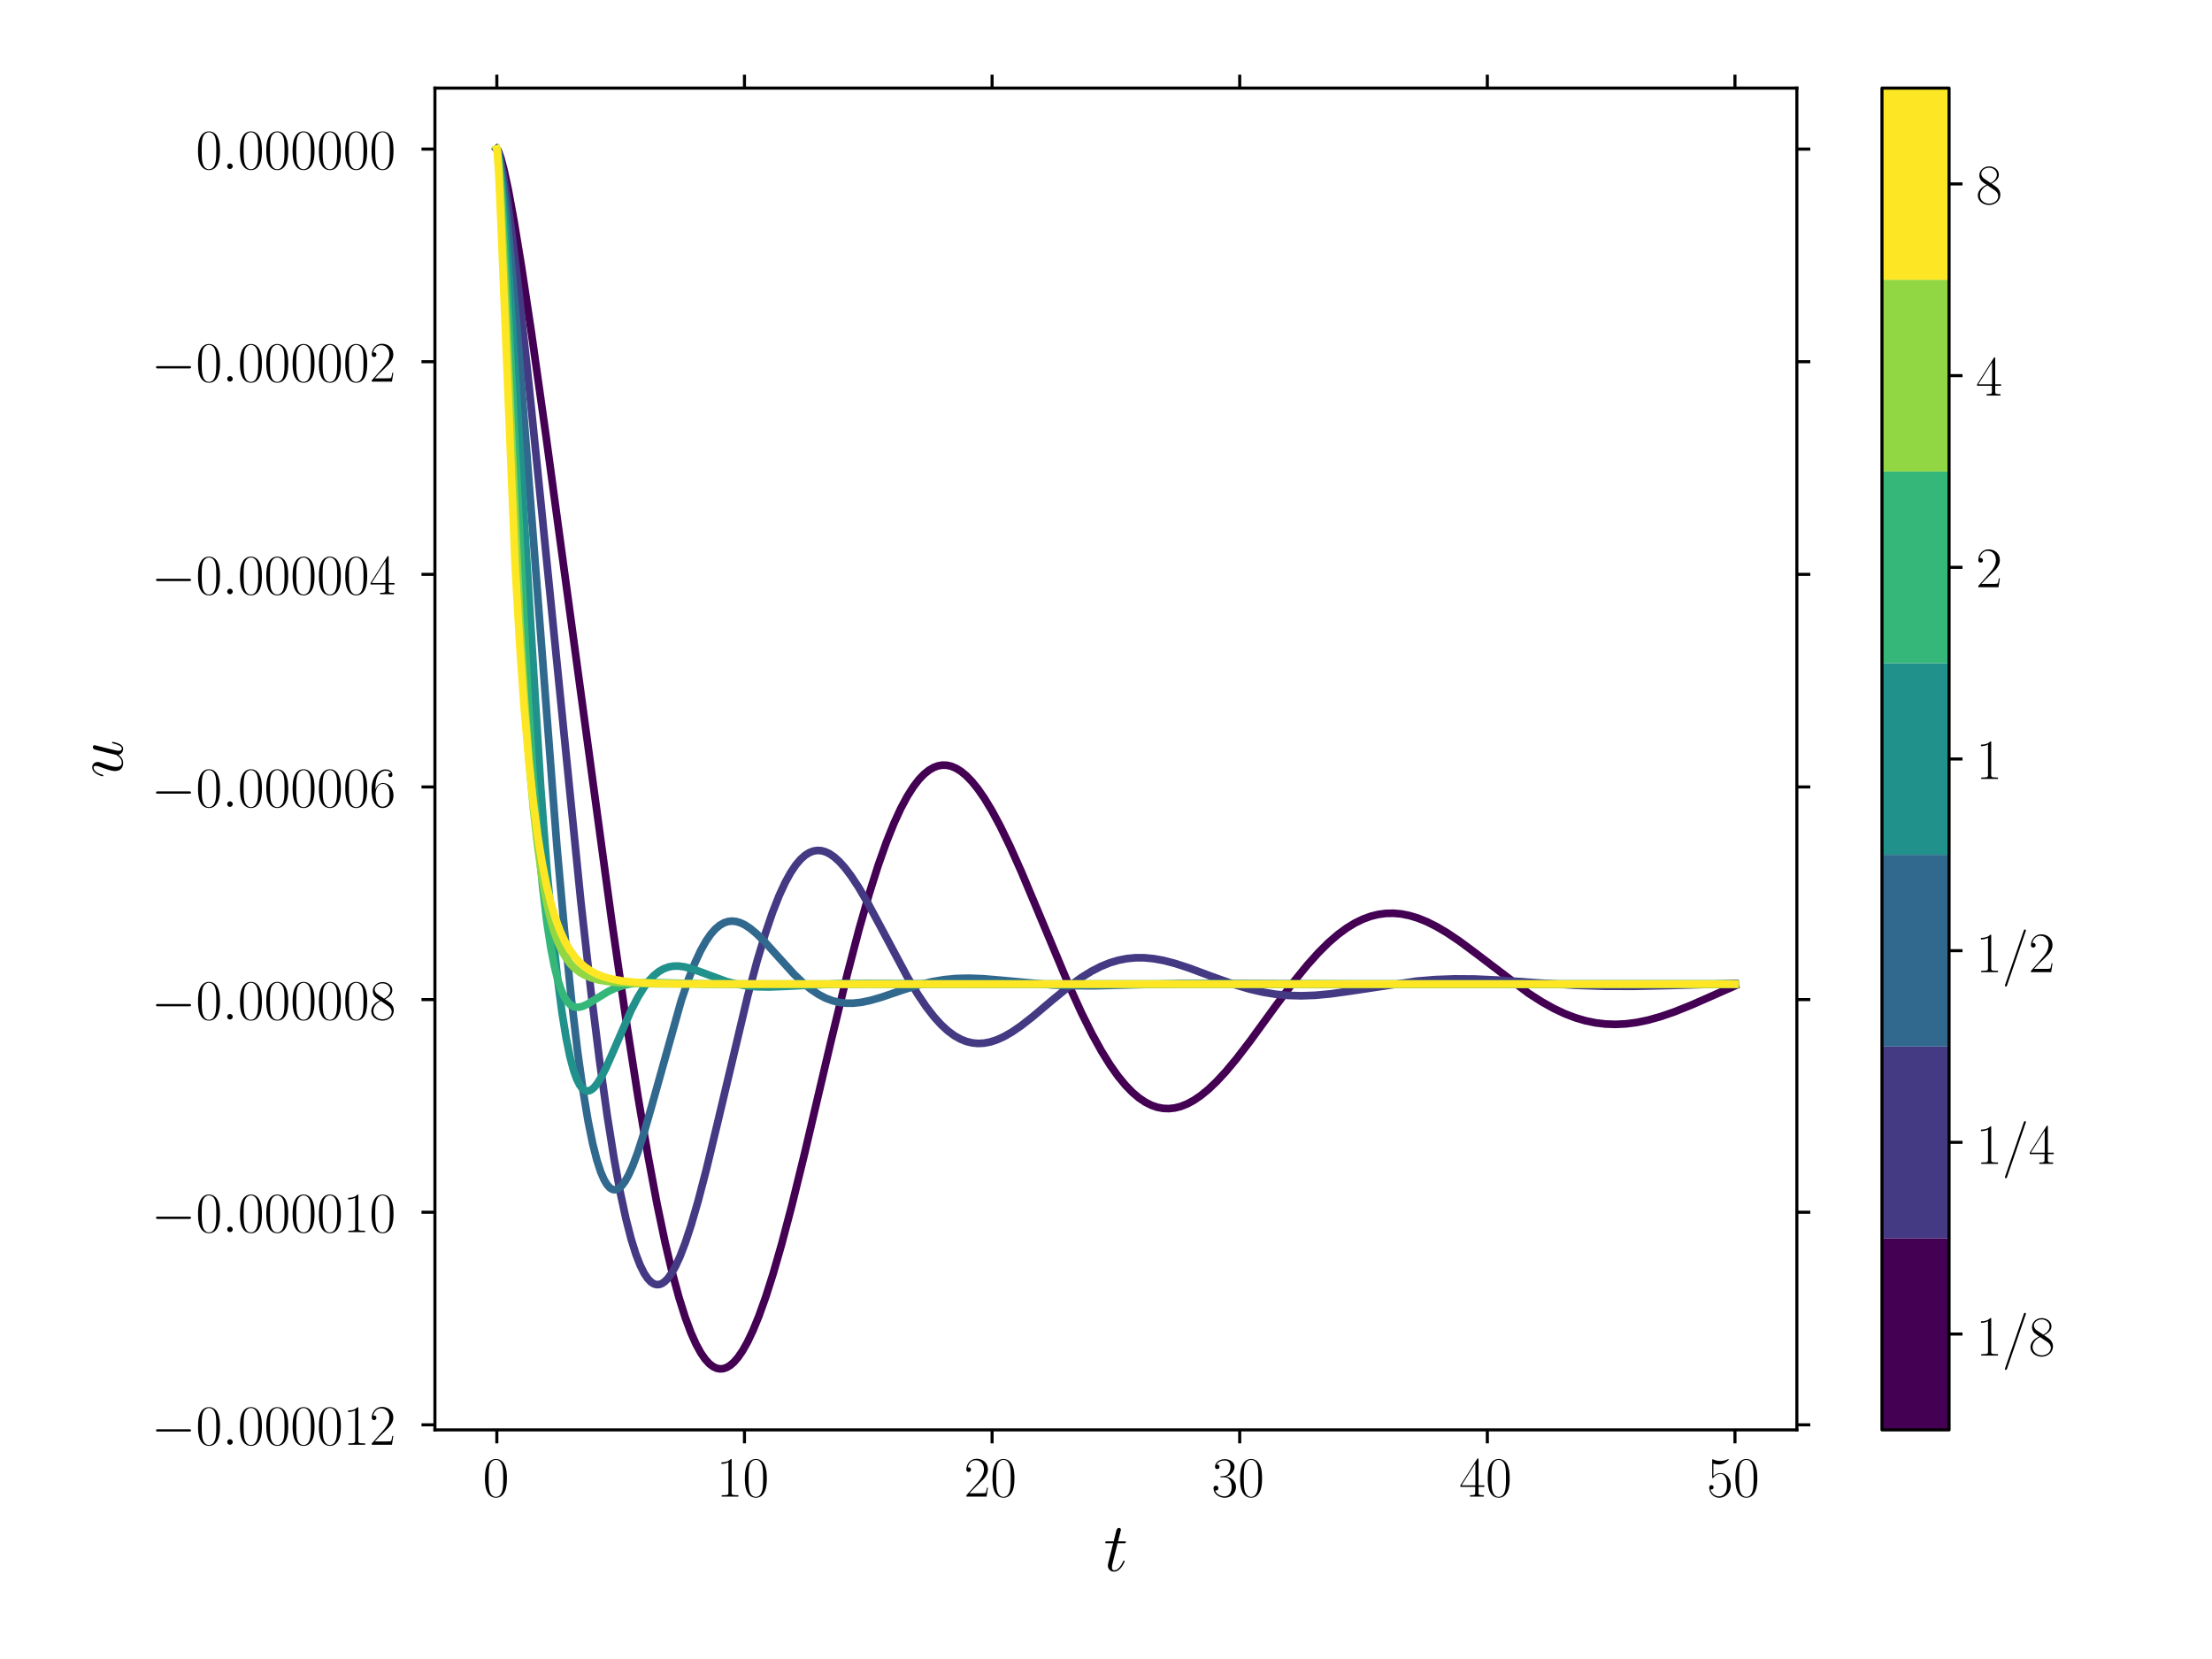 <?xml version="1.0" encoding="utf-8" standalone="no"?>
<!DOCTYPE svg PUBLIC "-//W3C//DTD SVG 1.1//EN"
  "http://www.w3.org/Graphics/SVG/1.1/DTD/svg11.dtd">
<!-- Created with matplotlib (http://matplotlib.org/) -->
<svg height="432pt" version="1.1" viewBox="0 0 576 432" width="576pt" xmlns="http://www.w3.org/2000/svg" xmlns:xlink="http://www.w3.org/1999/xlink">
 <defs>
  <style type="text/css">
*{stroke-linecap:butt;stroke-linejoin:round;}
  </style>
 </defs>
 <g id="figure_1">
  <g id="patch_1">
   <path d="M 0 432 
L 576 432 
L 576 0 
L 0 0 
z
" style="fill:none;"/>
  </g>
  <g id="axes_1">
   <g id="patch_2">
    <path d="M 113.256 372.34 
L 467.899 372.34 
L 467.899 22.94 
L 113.256 22.94 
z
" style="fill:none;"/>
   </g>
   <g id="matplotlib.axis_1">
    <g id="xtick_1">
     <g id="line2d_1">
      <defs>
       <path d="M 0 0 
L 0 3.5 
" id="m85b22d8b4e" style="stroke:#000000;stroke-width:0.8;"/>
      </defs>
      <g>
       <use style="stroke:#000000;stroke-width:0.8;" x="129.376" xlink:href="#m85b22d8b4e" y="372.34"/>
      </g>
     </g>
     <g id="line2d_2">
      <defs>
       <path d="M 0 0 
L 0 -3.5 
" id="mcd2bae98c7" style="stroke:#000000;stroke-width:0.8;"/>
      </defs>
      <g>
       <use style="stroke:#000000;stroke-width:0.8;" x="129.376" xlink:href="#mcd2bae98c7" y="22.94"/>
      </g>
     </g>
     <g id="text_1">
      <!-- $0$ -->
      <defs>
       <path d="M 42 31.641 
C 42 37.75 41.906 48.125 37.703 56.109 
C 34 63.109 28.094 65.594 22.906 65.594 
C 18.094 65.594 12 63.406 8.203 56.203 
C 4.203 48.719 3.797 39.438 3.797 31.641 
C 3.797 25.953 3.906 17.281 7 9.672 
C 11.297 -0.609 19 -2 22.906 -2 
C 27.5 -2 34.5 -0.109 38.594 9.375 
C 41.594 16.281 42 24.359 42 31.641 
z
M 22.906 -0.406 
C 16.5 -0.406 12.703 5.078 11.297 12.688 
C 10.203 18.562 10.203 27.156 10.203 32.75 
C 10.203 40.438 10.203 46.828 11.5 52.922 
C 13.406 61.391 19 64 22.906 64 
C 27 64 32.297 61.297 34.203 53.125 
C 35.5 47.438 35.594 40.734 35.594 32.75 
C 35.594 26.25 35.594 18.266 34.406 12.375 
C 32.297 1.484 26.406 -0.406 22.906 -0.406 
z
" id="CMR17-48"/>
      </defs>
      <g transform="translate(125.719 389.714)scale(0.15 -0.15)">
       <use transform="scale(0.996)" xlink:href="#CMR17-48"/>
      </g>
     </g>
    </g>
    <g id="xtick_2">
     <g id="line2d_3">
      <g>
       <use style="stroke:#000000;stroke-width:0.8;" x="193.857" xlink:href="#m85b22d8b4e" y="372.34"/>
      </g>
     </g>
     <g id="line2d_4">
      <g>
       <use style="stroke:#000000;stroke-width:0.8;" x="193.857" xlink:href="#mcd2bae98c7" y="22.94"/>
      </g>
     </g>
     <g id="text_2">
      <!-- $10$ -->
      <defs>
       <path d="M 26.594 63.406 
C 26.594 65.5 26.5 65.5 25.094 65.5 
C 21.203 61.188 15.297 59.797 9.703 59.797 
C 9.406 59.797 8.906 59.797 8.797 59.5 
C 8.703 59.297 8.703 59.094 8.703 57 
C 11.797 57 17 57.594 21 59.984 
L 21 7.203 
C 21 3.688 20.797 2.5 12.203 2.5 
L 9.203 2.5 
L 9.203 0 
C 14 0 19 0 23.797 0 
C 28.594 0 33.594 0 38.406 0 
L 38.406 2.5 
L 35.406 2.5 
C 26.797 2.5 26.594 3.594 26.594 7.156 
z
" id="CMR17-49"/>
      </defs>
      <g transform="translate(186.543 389.714)scale(0.15 -0.15)">
       <use transform="scale(0.996)" xlink:href="#CMR17-49"/>
       <use transform="translate(45.69 0)scale(0.996)" xlink:href="#CMR17-48"/>
      </g>
     </g>
    </g>
    <g id="xtick_3">
     <g id="line2d_5">
      <g>
       <use style="stroke:#000000;stroke-width:0.8;" x="258.337" xlink:href="#m85b22d8b4e" y="372.34"/>
      </g>
     </g>
     <g id="line2d_6">
      <g>
       <use style="stroke:#000000;stroke-width:0.8;" x="258.337" xlink:href="#mcd2bae98c7" y="22.94"/>
      </g>
     </g>
     <g id="text_3">
      <!-- $20$ -->
      <defs>
       <path d="M 41.703 15.453 
L 39.906 15.453 
C 38.906 8.375 38.094 7.172 37.703 6.562 
C 37.203 5.766 30 5.766 28.594 5.766 
L 9.406 5.766 
C 13 9.672 20 16.75 28.5 24.953 
C 34.594 30.734 41.703 37.531 41.703 47.422 
C 41.703 59.219 32.297 66 21.797 66 
C 10.797 66 4.094 56.312 4.094 47.344 
C 4.094 43.438 7 42.938 8.203 42.938 
C 9.203 42.938 12.203 43.547 12.203 47.031 
C 12.203 50.109 9.594 51 8.203 51 
C 7.594 51 7 50.906 6.594 50.703 
C 8.5 59.219 14.297 63.406 20.406 63.406 
C 29.094 63.406 34.797 56.516 34.797 47.422 
C 34.797 38.734 29.703 31.25 24 24.75 
L 4.094 2.281 
L 4.094 0 
L 39.297 0 
z
" id="CMR17-50"/>
      </defs>
      <g transform="translate(251.024 389.714)scale(0.15 -0.15)">
       <use transform="scale(0.996)" xlink:href="#CMR17-50"/>
       <use transform="translate(45.69 0)scale(0.996)" xlink:href="#CMR17-48"/>
      </g>
     </g>
    </g>
    <g id="xtick_4">
     <g id="line2d_7">
      <g>
       <use style="stroke:#000000;stroke-width:0.8;" x="322.818" xlink:href="#m85b22d8b4e" y="372.34"/>
      </g>
     </g>
     <g id="line2d_8">
      <g>
       <use style="stroke:#000000;stroke-width:0.8;" x="322.818" xlink:href="#mcd2bae98c7" y="22.94"/>
      </g>
     </g>
     <g id="text_4">
      <!-- $30$ -->
      <defs>
       <path d="M 22.094 33.703 
C 31 33.703 34.906 25.969 34.906 17.031 
C 34.906 5 28.5 0.391 22.703 0.391 
C 17.406 0.391 8.797 3.031 6.094 10.828 
C 6.594 10.625 7.094 10.625 7.594 10.625 
C 10 10.625 11.797 12.219 11.797 14.812 
C 11.797 17.703 9.594 19 7.594 19 
C 5.906 19 3.297 18.203 3.297 14.469 
C 3.297 5.234 12.297 -2 22.906 -2 
C 34 -2 42.5 6.719 42.5 16.953 
C 42.5 26.672 34.5 33.703 25 34.797 
C 32.594 36.375 39.906 43.062 39.906 52.016 
C 39.906 59.688 32 65.297 23 65.297 
C 13.906 65.297 5.906 59.828 5.906 52.016 
C 5.906 48.594 8.5 48 9.797 48 
C 11.906 48 13.703 49.297 13.703 51.891 
C 13.703 54.469 11.906 55.766 9.797 55.766 
C 9.406 55.766 8.906 55.766 8.5 55.578 
C 11.406 61.859 19.297 63 22.797 63 
C 26.297 63 32.906 61.328 32.906 51.875 
C 32.906 49.109 32.5 44.188 29.094 39.844 
C 26.094 36 22.703 36 19.406 35.688 
C 18.906 35.688 16.594 35.453 16.203 35.453 
C 15.5 35.359 15.094 35.266 15.094 34.5 
C 15.094 33.797 15.203 33.703 17.203 33.703 
z
" id="CMR17-51"/>
      </defs>
      <g transform="translate(315.505 389.714)scale(0.15 -0.15)">
       <use transform="scale(0.996)" xlink:href="#CMR17-51"/>
       <use transform="translate(45.69 0)scale(0.996)" xlink:href="#CMR17-48"/>
      </g>
     </g>
    </g>
    <g id="xtick_5">
     <g id="line2d_9">
      <g>
       <use style="stroke:#000000;stroke-width:0.8;" x="387.298" xlink:href="#m85b22d8b4e" y="372.34"/>
      </g>
     </g>
     <g id="line2d_10">
      <g>
       <use style="stroke:#000000;stroke-width:0.8;" x="387.298" xlink:href="#mcd2bae98c7" y="22.94"/>
      </g>
     </g>
     <g id="text_5">
      <!-- $40$ -->
      <defs>
       <path d="M 33.594 64.406 
C 33.594 66.5 33.5 66.5 31.703 66.5 
L 2 19.594 
L 2 17 
L 27.797 17 
L 27.797 7.141 
C 27.797 3.5 27.594 2.5 20.594 2.5 
L 18.703 2.5 
L 18.703 0 
C 21.906 0 27.297 0 30.703 0 
C 34.094 0 39.5 0 42.703 0 
L 42.703 2.5 
L 40.797 2.5 
C 33.797 2.5 33.594 3.5 33.594 7.141 
L 33.594 17 
L 43.797 17 
L 43.797 19.594 
L 33.594 19.594 
z
M 28.094 57.859 
L 28.094 19.594 
L 4 19.594 
z
" id="CMR17-52"/>
      </defs>
      <g transform="translate(379.985 389.714)scale(0.15 -0.15)">
       <use transform="scale(0.996)" xlink:href="#CMR17-52"/>
       <use transform="translate(45.69 0)scale(0.996)" xlink:href="#CMR17-48"/>
      </g>
     </g>
    </g>
    <g id="xtick_6">
     <g id="line2d_11">
      <g>
       <use style="stroke:#000000;stroke-width:0.8;" x="451.779" xlink:href="#m85b22d8b4e" y="372.34"/>
      </g>
     </g>
     <g id="line2d_12">
      <g>
       <use style="stroke:#000000;stroke-width:0.8;" x="451.779" xlink:href="#mcd2bae98c7" y="22.94"/>
      </g>
     </g>
     <g id="text_6">
      <!-- $50$ -->
      <defs>
       <path d="M 11.406 57.688 
C 12.406 57.281 16.5 56 20.703 56 
C 30 56 35.094 61.109 38 64.062 
C 38 64.953 38 65.5 37.406 65.5 
C 37.297 65.5 37.094 65.5 36.297 65.047 
C 32.797 63.406 28.703 62.078 23.703 62.078 
C 20.703 62.078 16.203 62.484 11.297 64.672 
C 10.203 65.172 10 65.172 9.906 65.172 
C 9.406 65.172 9.297 65.062 9.297 63.078 
L 9.297 34.422 
C 9.297 32.641 9.297 32.141 10.297 32.141 
C 10.797 32.141 11 32.344 11.5 33.031 
C 14.703 37.516 19.094 39.406 24.094 39.406 
C 27.594 39.406 35.094 37.219 35.094 20.141 
C 35.094 16.953 35.094 11.172 32.094 6.578 
C 29.594 2.484 25.703 0.391 21.406 0.391 
C 14.797 0.391 8.094 5 6.297 12.719 
C 6.703 12.609 7.5 12.422 7.906 12.422 
C 9.203 12.422 11.703 13.125 11.703 16.219 
C 11.703 18.906 9.797 20 7.906 20 
C 5.594 20 4.094 18.594 4.094 15.797 
C 4.094 7.094 11 -2 21.594 -2 
C 31.906 -2 41.703 6.875 41.703 19.75 
C 41.703 31.719 33.906 41 24.203 41 
C 19.094 41 14.797 39.109 11.406 35.531 
z
" id="CMR17-53"/>
      </defs>
      <g transform="translate(444.466 389.714)scale(0.15 -0.15)">
       <use transform="scale(0.996)" xlink:href="#CMR17-53"/>
       <use transform="translate(45.69 0)scale(0.996)" xlink:href="#CMR17-48"/>
      </g>
     </g>
    </g>
    <g id="text_7">
     <!-- $t$ -->
     <defs>
      <path d="M 20.094 40.094 
L 29.297 40.094 
C 31.203 40.094 32.203 40.094 32.203 41.891 
C 32.203 43 31.594 43 29.594 43 
L 20.797 43 
L 24.5 57.688 
C 24.906 59.078 24.906 59.281 24.906 60 
C 24.906 61.609 23.594 62.5 22.297 62.5 
C 21.5 62.5 19.203 62.203 18.406 58.984 
L 14.5 43 
L 5.094 43 
C 3.094 43 2.203 43 2.203 41.094 
C 2.203 40.094 2.906 40.094 4.797 40.094 
L 13.703 40.094 
L 7.094 13.766 
C 6.297 10.281 6 9.281 6 7.984 
C 6 3.297 9.297 -1 14.906 -1 
C 25 -1 30.406 13.562 30.406 14.25 
C 30.406 14.859 30 15.156 29.406 15.156 
C 29.203 15.156 28.797 15.156 28.594 14.75 
C 28.5 14.656 28.406 14.547 27.703 12.953 
C 25.594 7.984 21 1 15.203 1 
C 12.203 1 12 3.5 12 5.688 
C 12 5.781 12 7.688 12.297 8.875 
z
" id="CMMI12-116"/>
     </defs>
     <g transform="translate(287.407 409.072)scale(0.18 -0.18)">
      <use transform="scale(0.996)" xlink:href="#CMMI12-116"/>
     </g>
    </g>
   </g>
   <g id="matplotlib.axis_2">
    <g id="ytick_1">
     <g id="line2d_13">
      <defs>
       <path d="M 0 0 
L -3.5 0 
" id="m1bbc99b869" style="stroke:#000000;stroke-width:0.8;"/>
      </defs>
      <g>
       <use style="stroke:#000000;stroke-width:0.8;" x="113.256" xlink:href="#m1bbc99b869" y="371.024"/>
      </g>
     </g>
     <g id="line2d_14">
      <defs>
       <path d="M 0 0 
L 3.5 0 
" id="m1c646b5945" style="stroke:#000000;stroke-width:0.8;"/>
      </defs>
      <g>
       <use style="stroke:#000000;stroke-width:0.8;" x="467.899" xlink:href="#m1c646b5945" y="371.024"/>
      </g>
     </g>
     <g id="text_8">
      <!-- $-0.000012$ -->
      <defs>
       <path d="M 65.906 23 
C 67.594 23 69.406 23 69.406 25 
C 69.406 27 67.594 27 65.906 27 
L 11.797 27 
C 10.094 27 8.297 27 8.297 25 
C 8.297 23 10.094 23 11.797 23 
z
" id="CMSY10-0"/>
       <path d="M 18.406 4.797 
C 18.406 7.688 16 9.672 13.594 9.672 
C 10.703 9.672 8.703 7.281 8.703 4.891 
C 8.703 2 11.094 0 13.5 0 
C 16.406 0 18.406 2.391 18.406 4.797 
z
" id="CMMI12-58"/>
      </defs>
      <g transform="translate(39.381 376.211)scale(0.15 -0.15)">
       <use transform="scale(0.996)" xlink:href="#CMSY10-0"/>
       <use transform="translate(77.487 0)scale(0.996)" xlink:href="#CMR17-48"/>
       <use transform="translate(123.178 0)scale(0.996)" xlink:href="#CMMI12-58"/>
       <use transform="translate(150.275 0)scale(0.996)" xlink:href="#CMR17-48"/>
       <use transform="translate(195.966 0)scale(0.996)" xlink:href="#CMR17-48"/>
       <use transform="translate(241.656 0)scale(0.996)" xlink:href="#CMR17-48"/>
       <use transform="translate(287.347 0)scale(0.996)" xlink:href="#CMR17-48"/>
       <use transform="translate(333.037 0)scale(0.996)" xlink:href="#CMR17-49"/>
       <use transform="translate(378.728 0)scale(0.996)" xlink:href="#CMR17-50"/>
      </g>
     </g>
    </g>
    <g id="ytick_2">
     <g id="line2d_15">
      <g>
       <use style="stroke:#000000;stroke-width:0.8;" x="113.256" xlink:href="#m1bbc99b869" y="315.657"/>
      </g>
     </g>
     <g id="line2d_16">
      <g>
       <use style="stroke:#000000;stroke-width:0.8;" x="467.899" xlink:href="#m1c646b5945" y="315.657"/>
      </g>
     </g>
     <g id="text_9">
      <!-- $-0.000010$ -->
      <g transform="translate(39.381 320.844)scale(0.15 -0.15)">
       <use transform="scale(0.996)" xlink:href="#CMSY10-0"/>
       <use transform="translate(77.487 0)scale(0.996)" xlink:href="#CMR17-48"/>
       <use transform="translate(123.178 0)scale(0.996)" xlink:href="#CMMI12-58"/>
       <use transform="translate(150.275 0)scale(0.996)" xlink:href="#CMR17-48"/>
       <use transform="translate(195.966 0)scale(0.996)" xlink:href="#CMR17-48"/>
       <use transform="translate(241.656 0)scale(0.996)" xlink:href="#CMR17-48"/>
       <use transform="translate(287.347 0)scale(0.996)" xlink:href="#CMR17-48"/>
       <use transform="translate(333.037 0)scale(0.996)" xlink:href="#CMR17-49"/>
       <use transform="translate(378.728 0)scale(0.996)" xlink:href="#CMR17-48"/>
      </g>
     </g>
    </g>
    <g id="ytick_3">
     <g id="line2d_17">
      <g>
       <use style="stroke:#000000;stroke-width:0.8;" x="113.256" xlink:href="#m1bbc99b869" y="260.29"/>
      </g>
     </g>
     <g id="line2d_18">
      <g>
       <use style="stroke:#000000;stroke-width:0.8;" x="467.899" xlink:href="#m1c646b5945" y="260.29"/>
      </g>
     </g>
     <g id="text_10">
      <!-- $-0.000008$ -->
      <defs>
       <path d="M 27.203 35.375 
C 33.5 38.547 39.906 43.328 39.906 50.984 
C 39.906 60.016 31.094 65.297 23 65.297 
C 13.906 65.297 5.906 58.734 5.906 49.688 
C 5.906 47.203 6.5 42.922 10.406 39.141 
C 11.406 38.156 15.594 35.172 18.297 33.281 
C 13.797 30.984 3.297 25.531 3.297 14.594 
C 3.297 4.359 13.094 -2 22.797 -2 
C 33.5 -2 42.5 5.656 42.5 15.781 
C 42.5 24.844 36.406 29.016 32.406 31.703 
z
M 14.094 44.094 
C 13.297 44.594 9.297 47.672 9.297 52.359 
C 9.297 58.422 15.594 63 22.797 63 
C 30.703 63 36.5 57.438 36.5 50.969 
C 36.5 41.703 26.094 36.422 25.594 36.422 
C 25.5 36.422 25.406 36.422 24.594 37.031 
z
M 32.5 23.734 
C 34 22.641 38.797 19.375 38.797 13.297 
C 38.797 5.953 31.406 0.391 23 0.391 
C 13.906 0.391 7 6.844 7 14.688 
C 7 22.547 13.094 29.094 20 32.188 
z
" id="CMR17-56"/>
      </defs>
      <g transform="translate(39.381 265.477)scale(0.15 -0.15)">
       <use transform="scale(0.996)" xlink:href="#CMSY10-0"/>
       <use transform="translate(77.487 0)scale(0.996)" xlink:href="#CMR17-48"/>
       <use transform="translate(123.178 0)scale(0.996)" xlink:href="#CMMI12-58"/>
       <use transform="translate(150.275 0)scale(0.996)" xlink:href="#CMR17-48"/>
       <use transform="translate(195.966 0)scale(0.996)" xlink:href="#CMR17-48"/>
       <use transform="translate(241.656 0)scale(0.996)" xlink:href="#CMR17-48"/>
       <use transform="translate(287.347 0)scale(0.996)" xlink:href="#CMR17-48"/>
       <use transform="translate(333.037 0)scale(0.996)" xlink:href="#CMR17-48"/>
       <use transform="translate(378.728 0)scale(0.996)" xlink:href="#CMR17-56"/>
      </g>
     </g>
    </g>
    <g id="ytick_4">
     <g id="line2d_19">
      <g>
       <use style="stroke:#000000;stroke-width:0.8;" x="113.256" xlink:href="#m1bbc99b869" y="204.923"/>
      </g>
     </g>
     <g id="line2d_20">
      <g>
       <use style="stroke:#000000;stroke-width:0.8;" x="467.899" xlink:href="#m1c646b5945" y="204.923"/>
      </g>
     </g>
     <g id="text_11">
      <!-- $-0.000006$ -->
      <defs>
       <path d="M 10.594 34 
C 10.594 57.656 21.797 63 28.297 63 
C 30.406 63 35.5 62.641 37.5 59 
C 35.906 59 32.906 59 32.906 55.516 
C 32.906 52.828 35.094 51.922 36.5 51.922 
C 37.406 51.922 40.094 52.312 40.094 55.625 
C 40.094 61.781 35.094 65.297 28.203 65.297 
C 16.297 65.297 3.797 52.969 3.797 31 
C 3.797 3.953 15.094 -2 23.094 -2 
C 32.797 -2 42 6.672 42 20.047 
C 42 32.516 33.906 41.594 23.703 41.594 
C 17.594 41.594 13.094 37.609 10.594 30.625 
z
M 23.094 0.391 
C 10.797 0.391 10.797 18.75 10.797 22.438 
C 10.797 29.625 14.203 40 23.5 40 
C 25.203 40 30.094 40 33.406 33.125 
C 35.203 29.219 35.203 25.141 35.203 20.141 
C 35.203 14.75 35.203 10.781 33.094 6.781 
C 30.906 2.672 27.703 0.391 23.094 0.391 
z
" id="CMR17-54"/>
      </defs>
      <g transform="translate(39.381 210.11)scale(0.15 -0.15)">
       <use transform="scale(0.996)" xlink:href="#CMSY10-0"/>
       <use transform="translate(77.487 0)scale(0.996)" xlink:href="#CMR17-48"/>
       <use transform="translate(123.178 0)scale(0.996)" xlink:href="#CMMI12-58"/>
       <use transform="translate(150.275 0)scale(0.996)" xlink:href="#CMR17-48"/>
       <use transform="translate(195.966 0)scale(0.996)" xlink:href="#CMR17-48"/>
       <use transform="translate(241.656 0)scale(0.996)" xlink:href="#CMR17-48"/>
       <use transform="translate(287.347 0)scale(0.996)" xlink:href="#CMR17-48"/>
       <use transform="translate(333.037 0)scale(0.996)" xlink:href="#CMR17-48"/>
       <use transform="translate(378.728 0)scale(0.996)" xlink:href="#CMR17-54"/>
      </g>
     </g>
    </g>
    <g id="ytick_5">
     <g id="line2d_21">
      <g>
       <use style="stroke:#000000;stroke-width:0.8;" x="113.256" xlink:href="#m1bbc99b869" y="149.556"/>
      </g>
     </g>
     <g id="line2d_22">
      <g>
       <use style="stroke:#000000;stroke-width:0.8;" x="467.899" xlink:href="#m1c646b5945" y="149.556"/>
      </g>
     </g>
     <g id="text_12">
      <!-- $-0.000004$ -->
      <g transform="translate(39.381 154.743)scale(0.15 -0.15)">
       <use transform="scale(0.996)" xlink:href="#CMSY10-0"/>
       <use transform="translate(77.487 0)scale(0.996)" xlink:href="#CMR17-48"/>
       <use transform="translate(123.178 0)scale(0.996)" xlink:href="#CMMI12-58"/>
       <use transform="translate(150.275 0)scale(0.996)" xlink:href="#CMR17-48"/>
       <use transform="translate(195.966 0)scale(0.996)" xlink:href="#CMR17-48"/>
       <use transform="translate(241.656 0)scale(0.996)" xlink:href="#CMR17-48"/>
       <use transform="translate(287.347 0)scale(0.996)" xlink:href="#CMR17-48"/>
       <use transform="translate(333.037 0)scale(0.996)" xlink:href="#CMR17-48"/>
       <use transform="translate(378.728 0)scale(0.996)" xlink:href="#CMR17-52"/>
      </g>
     </g>
    </g>
    <g id="ytick_6">
     <g id="line2d_23">
      <g>
       <use style="stroke:#000000;stroke-width:0.8;" x="113.256" xlink:href="#m1bbc99b869" y="94.189"/>
      </g>
     </g>
     <g id="line2d_24">
      <g>
       <use style="stroke:#000000;stroke-width:0.8;" x="467.899" xlink:href="#m1c646b5945" y="94.189"/>
      </g>
     </g>
     <g id="text_13">
      <!-- $-0.000002$ -->
      <g transform="translate(39.381 99.376)scale(0.15 -0.15)">
       <use transform="scale(0.996)" xlink:href="#CMSY10-0"/>
       <use transform="translate(77.487 0)scale(0.996)" xlink:href="#CMR17-48"/>
       <use transform="translate(123.178 0)scale(0.996)" xlink:href="#CMMI12-58"/>
       <use transform="translate(150.275 0)scale(0.996)" xlink:href="#CMR17-48"/>
       <use transform="translate(195.966 0)scale(0.996)" xlink:href="#CMR17-48"/>
       <use transform="translate(241.656 0)scale(0.996)" xlink:href="#CMR17-48"/>
       <use transform="translate(287.347 0)scale(0.996)" xlink:href="#CMR17-48"/>
       <use transform="translate(333.037 0)scale(0.996)" xlink:href="#CMR17-48"/>
       <use transform="translate(378.728 0)scale(0.996)" xlink:href="#CMR17-50"/>
      </g>
     </g>
    </g>
    <g id="ytick_7">
     <g id="line2d_25">
      <g>
       <use style="stroke:#000000;stroke-width:0.8;" x="113.256" xlink:href="#m1bbc99b869" y="38.822"/>
      </g>
     </g>
     <g id="line2d_26">
      <g>
       <use style="stroke:#000000;stroke-width:0.8;" x="467.899" xlink:href="#m1c646b5945" y="38.822"/>
      </g>
     </g>
     <g id="text_14">
      <!-- $0.000000$ -->
      <g transform="translate(51 44.009)scale(0.15 -0.15)">
       <use transform="scale(0.996)" xlink:href="#CMR17-48"/>
       <use transform="translate(45.69 0)scale(0.996)" xlink:href="#CMMI12-58"/>
       <use transform="translate(72.788 0)scale(0.996)" xlink:href="#CMR17-48"/>
       <use transform="translate(118.478 0)scale(0.996)" xlink:href="#CMR17-48"/>
       <use transform="translate(164.169 0)scale(0.996)" xlink:href="#CMR17-48"/>
       <use transform="translate(209.859 0)scale(0.996)" xlink:href="#CMR17-48"/>
       <use transform="translate(255.55 0)scale(0.996)" xlink:href="#CMR17-48"/>
       <use transform="translate(301.24 0)scale(0.996)" xlink:href="#CMR17-48"/>
      </g>
     </g>
    </g>
    <g id="text_15">
     <!-- $u$ -->
     <defs>
      <path d="M 34.094 5.781 
C 35.406 0.203 40.203 -1 42.594 -1 
C 45.797 -1 48.203 1.094 49.797 4.484 
C 51.5 8.078 52.797 13.969 52.797 14.266 
C 52.797 14.766 52.406 15.172 51.797 15.172 
C 50.906 15.172 50.797 14.672 50.406 13.172 
C 48.594 6.281 46.797 1 42.797 1 
C 39.797 1 39.797 4.297 39.797 5.594 
C 39.797 7.891 40.094 8.875 41.094 13.078 
C 41.797 15.766 42.5 18.453 43.094 21.25 
L 47.203 37.516 
C 47.906 40.016 47.906 40.219 47.906 40.516 
C 47.906 42.016 46.703 43.016 45.203 43.016 
C 42.297 43.016 41.594 40.516 41 38.016 
C 40 34.125 34.594 12.672 33.906 9.188 
C 33.797 9.188 29.906 1 22.594 1 
C 17.406 1 16.406 5.484 16.406 9.188 
C 16.406 14.875 19.203 22.844 21.797 29.531 
C 23 32.734 23.5 34.031 23.5 36.016 
C 23.5 40.312 20.406 44 15.594 44 
C 6.406 44 2.703 29.531 2.703 28.734 
C 2.703 28.344 3.094 27.844 3.797 27.844 
C 4.703 27.844 4.797 28.234 5.203 29.625 
C 7.594 38.141 11.5 41.906 15.297 41.906 
C 16.297 41.906 17.906 41.906 17.906 38.719 
C 17.906 36.125 16.797 33.234 15.297 29.438 
C 10.906 17.562 10.406 13.766 10.406 10.781 
C 10.406 0.594 18.094 -1 22.203 -1 
C 28.594 -1 32.094 3.391 34.094 5.781 
z
" id="CMMI12-117"/>
     </defs>
     <g transform="translate(31.893 202.637)rotate(-90)scale(0.18 -0.18)">
      <use transform="scale(0.996)" xlink:href="#CMMI12-117"/>
     </g>
    </g>
   </g>
   <g id="line2d_27">
    <path clip-path="url(#p8efba886f6)" d="M 129.376 38.822 
L 129.54 38.968 
L 129.887 39.626 
L 130.443 41.217 
L 131.245 44.252 
L 132.34 49.334 
L 133.799 57.242 
L 135.741 69.078 
L 138.386 86.664 
L 142.152 113.323 
L 148.198 157.895 
L 159.278 239.686 
L 163.117 266.21 
L 166.172 285.827 
L 168.789 301.237 
L 171.096 313.542 
L 173.176 323.47 
L 175.072 331.481 
L 176.814 337.907 
L 178.419 343.006 
L 179.896 346.985 
L 181.255 350.031 
L 182.504 352.309 
L 183.653 353.963 
L 184.711 355.112 
L 185.687 355.858 
L 186.599 356.285 
L 187.474 356.453 
L 188.332 356.391 
L 189.207 356.101 
L 190.119 355.559 
L 191.104 354.706 
L 192.171 353.476 
L 193.338 351.781 
L 194.624 349.506 
L 196.046 346.519 
L 197.615 342.691 
L 199.366 337.808 
L 201.326 331.658 
L 203.57 323.858 
L 206.205 313.853 
L 209.543 300.251 
L 216.391 271.108 
L 220.623 253.714 
L 223.714 241.914 
L 226.35 232.701 
L 228.693 225.292 
L 230.818 219.289 
L 232.769 214.42 
L 234.575 210.493 
L 236.253 207.359 
L 237.812 204.901 
L 239.271 203.001 
L 240.639 201.574 
L 241.925 200.543 
L 243.147 199.839 
L 244.323 199.414 
L 245.472 199.234 
L 246.612 199.28 
L 247.771 199.551 
L 248.974 200.066 
L 250.242 200.856 
L 251.591 201.966 
L 253.051 203.464 
L 254.637 205.423 
L 256.379 207.939 
L 258.303 211.124 
L 260.464 215.147 
L 262.945 220.252 
L 265.936 226.941 
L 270.085 236.817 
L 278.356 256.59 
L 281.63 263.769 
L 284.393 269.31 
L 286.846 273.745 
L 289.08 277.338 
L 291.141 280.244 
L 293.066 282.584 
L 294.88 284.449 
L 296.595 285.899 
L 298.236 287.003 
L 299.814 287.8 
L 301.346 288.329 
L 302.86 288.617 
L 304.364 288.677 
L 305.887 288.516 
L 307.456 288.123 
L 309.088 287.48 
L 310.802 286.561 
L 312.635 285.322 
L 314.614 283.709 
L 316.794 281.638 
L 319.238 278.998 
L 322.065 275.604 
L 325.594 270.998 
L 332.068 262.094 
L 337.02 255.477 
L 340.44 251.268 
L 343.358 248.02 
L 345.975 245.43 
L 348.392 243.345 
L 350.662 241.674 
L 352.824 240.355 
L 354.903 239.343 
L 356.927 238.602 
L 358.915 238.11 
L 360.894 237.849 
L 362.882 237.81 
L 364.916 237.993 
L 367.013 238.408 
L 369.211 239.072 
L 371.545 240.014 
L 374.071 241.278 
L 376.871 242.933 
L 380.108 245.115 
L 384.203 248.159 
L 397.991 258.632 
L 401.474 260.868 
L 404.584 262.605 
L 407.475 263.969 
L 410.22 265.021 
L 412.873 265.803 
L 415.482 266.341 
L 418.081 266.652 
L 420.707 266.741 
L 423.397 266.608 
L 426.187 266.246 
L 429.151 265.634 
L 432.361 264.74 
L 435.972 263.496 
L 440.331 261.749 
L 447.244 258.701 
L 451.776 256.706 
L 451.776 256.706 
" style="fill:none;stroke:#440154;stroke-linecap:square;stroke-width:2;"/>
   </g>
   <g id="line2d_28">
    <path clip-path="url(#p8efba886f6)" d="M 129.376 38.822 
L 129.505 38.969 
L 129.802 39.694 
L 130.298 41.561 
L 131.033 45.278 
L 132.046 51.642 
L 133.4 61.674 
L 135.205 76.832 
L 137.636 99.25 
L 141.112 133.538 
L 151.255 234.798 
L 153.911 258.405 
L 156.155 276.434 
L 158.129 290.557 
L 159.902 301.708 
L 161.514 310.488 
L 162.99 317.348 
L 164.338 322.601 
L 165.576 326.572 
L 166.705 329.479 
L 167.73 331.538 
L 168.658 332.931 
L 169.497 333.812 
L 170.264 334.31 
L 170.973 334.516 
L 171.663 334.487 
L 172.366 334.231 
L 173.121 333.709 
L 173.946 332.857 
L 174.874 331.562 
L 175.919 329.702 
L 177.099 327.124 
L 178.44 323.631 
L 179.975 318.985 
L 181.768 312.813 
L 183.941 304.489 
L 186.875 292.293 
L 194.677 259.443 
L 197.147 250.238 
L 199.262 243.181 
L 201.144 237.647 
L 202.853 233.291 
L 204.42 229.883 
L 205.864 227.253 
L 207.206 225.256 
L 208.457 223.779 
L 209.624 222.733 
L 210.726 222.033 
L 211.784 221.62 
L 212.816 221.452 
L 213.847 221.509 
L 214.911 221.794 
L 216.033 222.33 
L 217.239 223.16 
L 218.555 224.344 
L 220.018 225.97 
L 221.669 228.15 
L 223.584 231.063 
L 225.899 235.011 
L 229.084 240.923 
L 236.306 254.451 
L 238.95 258.852 
L 241.207 262.193 
L 243.232 264.805 
L 245.095 266.856 
L 246.836 268.451 
L 248.487 269.669 
L 250.073 270.568 
L 251.614 271.188 
L 253.136 271.563 
L 254.658 271.709 
L 256.212 271.635 
L 257.83 271.332 
L 259.546 270.78 
L 261.403 269.944 
L 263.466 268.764 
L 265.846 267.137 
L 268.812 264.825 
L 274.164 260.305 
L 278.568 256.725 
L 281.611 254.532 
L 284.249 252.9 
L 286.673 251.655 
L 288.975 250.719 
L 291.213 250.048 
L 293.431 249.613 
L 295.668 249.4 
L 297.977 249.406 
L 300.408 249.637 
L 303.039 250.115 
L 306.005 250.885 
L 309.622 252.066 
L 315.677 254.32 
L 321.539 256.411 
L 325.446 257.569 
L 328.922 258.369 
L 332.23 258.904 
L 335.518 259.211 
L 338.891 259.301 
L 342.489 259.17 
L 346.525 258.795 
L 351.555 258.092 
L 368.797 255.494 
L 373.795 255.083 
L 378.721 254.903 
L 383.951 254.938 
L 390.083 255.212 
L 400.065 255.919 
L 410.395 256.571 
L 417.855 256.813 
L 425.47 256.833 
L 434.988 256.62 
L 451.773 256.114 
L 451.773 256.114 
" style="fill:none;stroke:#443983;stroke-linecap:square;stroke-width:2;"/>
   </g>
   <g id="line2d_29">
    <path clip-path="url(#p8efba886f6)" d="M 129.376 38.822 
L 129.481 38.976 
L 129.745 39.823 
L 130.206 42.141 
L 130.894 46.865 
L 131.852 55.107 
L 133.138 68.244 
L 134.852 88.201 
L 137.246 118.883 
L 145.006 220.253 
L 147.058 243.127 
L 148.827 260.459 
L 150.405 273.811 
L 151.832 284.075 
L 153.136 291.909 
L 154.326 297.767 
L 155.411 302.052 
L 156.4 305.102 
L 157.294 307.179 
L 158.097 308.515 
L 158.812 309.304 
L 159.455 309.702 
L 160.053 309.819 
L 160.641 309.708 
L 161.265 309.357 
L 161.963 308.695 
L 162.761 307.613 
L 163.687 305.961 
L 164.767 303.553 
L 166.053 300.114 
L 167.626 295.231 
L 169.71 287.981 
L 177.374 260.621 
L 179.271 255.031 
L 180.935 250.792 
L 182.435 247.556 
L 183.812 245.092 
L 185.089 243.246 
L 186.284 241.896 
L 187.41 240.947 
L 188.486 240.324 
L 189.535 239.969 
L 190.579 239.848 
L 191.655 239.949 
L 192.795 240.284 
L 194.039 240.888 
L 195.435 241.822 
L 197.062 243.19 
L 199.082 245.197 
L 202.142 248.59 
L 206.765 253.683 
L 209.172 255.991 
L 211.247 257.68 
L 213.153 258.951 
L 214.963 259.896 
L 216.728 260.569 
L 218.492 261.005 
L 220.298 261.221 
L 222.199 261.224 
L 224.264 261 
L 226.617 260.515 
L 229.544 259.672 
L 235.112 257.776 
L 239.47 256.416 
L 242.776 255.617 
L 245.858 255.099 
L 248.95 254.806 
L 252.228 254.723 
L 255.962 254.857 
L 260.887 255.274 
L 273.849 256.467 
L 279.38 256.684 
L 285.462 256.691 
L 294.568 256.447 
L 307.718 256.134 
L 318.587 256.127 
L 354.252 256.271 
L 398.48 256.251 
L 451.776 256.248 
L 451.776 256.248 
" style="fill:none;stroke:#31688e;stroke-linecap:square;stroke-width:2;"/>
   </g>
   <g id="line2d_30">
    <path clip-path="url(#p8efba886f6)" d="M 129.376 38.822 
L 129.446 38.938 
L 129.66 39.775 
L 130.062 42.351 
L 130.681 47.93 
L 131.557 58.005 
L 132.748 74.475 
L 134.42 100.964 
L 140.795 204.959 
L 142.418 226.309 
L 143.849 242.331 
L 145.146 254.454 
L 146.334 263.569 
L 147.428 270.324 
L 148.435 275.227 
L 149.359 278.685 
L 150.204 281.033 
L 150.969 282.546 
L 151.658 283.45 
L 152.28 283.922 
L 152.858 284.093 
L 153.428 284.031 
L 154.04 283.732 
L 154.737 283.13 
L 155.563 282.105 
L 156.569 280.477 
L 157.85 277.951 
L 159.696 273.769 
L 164.352 263.047 
L 166.096 259.685 
L 167.618 257.216 
L 169.01 255.367 
L 170.318 253.988 
L 171.571 252.981 
L 172.799 252.274 
L 174.033 251.817 
L 175.31 251.582 
L 176.68 251.559 
L 178.216 251.762 
L 180.055 252.238 
L 182.602 253.148 
L 189.089 255.55 
L 191.779 256.252 
L 194.395 256.704 
L 197.157 256.952 
L 200.327 257.006 
L 204.576 256.838 
L 218.104 256.167 
L 225.537 256.132 
L 261.965 256.248 
L 380.794 256.248 
L 451.779 256.248 
L 451.779 256.248 
" style="fill:none;stroke:#21918c;stroke-linecap:square;stroke-width:2;"/>
   </g>
   <g id="line2d_31">
    <path clip-path="url(#p8efba886f6)" d="M 129.376 38.822 
L 129.431 38.937 
L 129.621 39.9 
L 129.992 43.087 
L 130.578 50.237 
L 131.42 63.504 
L 132.659 86.909 
L 137.489 181.581 
L 138.88 202.887 
L 140.133 218.81 
L 141.293 230.838 
L 142.379 239.902 
L 143.405 246.677 
L 144.376 251.677 
L 145.296 255.308 
L 146.168 257.891 
L 146.995 259.682 
L 147.781 260.882 
L 148.534 261.645 
L 149.273 262.089 
L 150.029 262.286 
L 150.848 262.266 
L 151.803 262.012 
L 153.022 261.443 
L 154.953 260.26 
L 158.364 258.184 
L 160.329 257.267 
L 162.223 256.628 
L 164.214 256.194 
L 166.465 255.937 
L 169.286 255.85 
L 173.86 255.965 
L 183.973 256.232 
L 196.664 256.254 
L 292.994 256.248 
L 451.779 256.248 
L 451.779 256.248 
" style="fill:none;stroke:#35b779;stroke-linecap:square;stroke-width:2;"/>
   </g>
   <g id="line2d_32">
    <path clip-path="url(#p8efba886f6)" d="M 129.376 38.822 
L 129.419 38.936 
L 129.589 40.059 
L 129.935 44.046 
L 130.496 53.359 
L 131.381 72.244 
L 135.32 160.536 
L 136.564 181.527 
L 137.73 197.603 
L 138.852 210.114 
L 139.945 219.914 
L 141.019 227.614 
L 142.081 233.674 
L 143.135 238.451 
L 144.186 242.222 
L 145.241 245.205 
L 146.306 247.572 
L 147.392 249.457 
L 148.512 250.966 
L 149.686 252.181 
L 150.946 253.167 
L 152.334 253.969 
L 153.914 254.622 
L 155.785 255.148 
L 158.112 255.561 
L 161.201 255.871 
L 165.736 256.084 
L 173.714 256.206 
L 195.679 256.246 
L 451.779 256.248 
L 451.779 256.248 
" style="fill:none;stroke:#90d743;stroke-linecap:square;stroke-width:2;"/>
   </g>
   <g id="line2d_33">
    <path clip-path="url(#p8efba886f6)" d="M 129.376 38.822 
L 129.41 38.935 
L 129.562 40.255 
L 129.888 45.291 
L 130.463 58.144 
L 134.146 147.362 
L 135.331 167.845 
L 136.499 184.313 
L 137.661 197.671 
L 138.823 208.54 
L 139.986 217.395 
L 141.151 224.615 
L 142.319 230.505 
L 143.493 235.314 
L 144.674 239.245 
L 145.866 242.463 
L 147.074 245.101 
L 148.307 247.272 
L 149.574 249.062 
L 150.893 250.545 
L 152.284 251.779 
L 153.779 252.808 
L 155.42 253.666 
L 157.27 254.379 
L 159.42 254.963 
L 162.014 255.43 
L 165.309 255.786 
L 169.833 256.037 
L 176.983 256.186 
L 192.935 256.244 
L 360.497 256.248 
L 451.779 256.248 
L 451.779 256.248 
" style="fill:none;stroke:#fde725;stroke-linecap:square;stroke-width:2;"/>
   </g>
   <g id="patch_3">
    <path d="M 113.256 372.34 
L 113.256 22.94 
" style="fill:none;stroke:#000000;stroke-linecap:square;stroke-linejoin:miter;stroke-width:0.8;"/>
   </g>
   <g id="patch_4">
    <path d="M 467.899 372.34 
L 467.899 22.94 
" style="fill:none;stroke:#000000;stroke-linecap:square;stroke-linejoin:miter;stroke-width:0.8;"/>
   </g>
   <g id="patch_5">
    <path d="M 113.256 372.34 
L 467.899 372.34 
" style="fill:none;stroke:#000000;stroke-linecap:square;stroke-linejoin:miter;stroke-width:0.8;"/>
   </g>
   <g id="patch_6">
    <path d="M 113.256 22.94 
L 467.899 22.94 
" style="fill:none;stroke:#000000;stroke-linecap:square;stroke-linejoin:miter;stroke-width:0.8;"/>
   </g>
  </g>
  <g id="axes_2">
   <g id="patch_7">
    <path clip-path="url(#p0770293f3c)" d="M 490.064 372.34 
L 490.064 322.426 
L 490.064 72.854 
L 490.064 22.94 
L 507.534 22.94 
L 507.534 72.854 
L 507.534 322.426 
L 507.534 372.34 
z
" style="fill:none;"/>
   </g>
   <g id="QuadMesh_1">
    <path clip-path="url(#p0770293f3c)" d="M 490.064 372.34 
L 507.534 372.34 
L 507.534 322.426 
L 490.064 322.426 
L 490.064 372.34 
" style="fill:#440154;"/>
    <path clip-path="url(#p0770293f3c)" d="M 490.064 322.426 
L 507.534 322.426 
L 507.534 272.512 
L 490.064 272.512 
L 490.064 322.426 
" style="fill:#443983;"/>
    <path clip-path="url(#p0770293f3c)" d="M 490.064 272.512 
L 507.534 272.512 
L 507.534 222.597 
L 490.064 222.597 
L 490.064 272.512 
" style="fill:#31688e;"/>
    <path clip-path="url(#p0770293f3c)" d="M 490.064 222.597 
L 507.534 222.597 
L 507.534 172.683 
L 490.064 172.683 
L 490.064 222.597 
" style="fill:#21918c;"/>
    <path clip-path="url(#p0770293f3c)" d="M 490.064 172.683 
L 507.534 172.683 
L 507.534 122.769 
L 490.064 122.769 
L 490.064 172.683 
" style="fill:#35b779;"/>
    <path clip-path="url(#p0770293f3c)" d="M 490.064 122.769 
L 507.534 122.769 
L 507.534 72.854 
L 490.064 72.854 
L 490.064 122.769 
" style="fill:#90d743;"/>
    <path clip-path="url(#p0770293f3c)" d="M 490.064 72.854 
L 507.534 72.854 
L 507.534 22.94 
L 490.064 22.94 
L 490.064 72.854 
" style="fill:#fde725;"/>
   </g>
   <g id="matplotlib.axis_3"/>
   <g id="matplotlib.axis_4">
    <g id="ytick_8">
     <g id="line2d_34">
      <g>
       <use style="stroke:#000000;stroke-width:0.8;" x="507.534" xlink:href="#m1c646b5945" y="347.383"/>
      </g>
     </g>
     <g id="text_16">
      <!-- 1/8 -->
      <defs>
       <path d="M 40.703 71.016 
C 41.203 72.297 41.203 72.5 41.203 72.703 
C 41.203 73.891 40.297 74.5 39.5 74.5 
C 38.297 74.5 37.906 73.703 37.5 72.5 
L 5.094 -21.516 
C 4.594 -22.812 4.594 -23.016 4.594 -23.219 
C 4.594 -24.406 5.5 -25 6.297 -25 
C 7.5 -25 7.906 -24.203 8.297 -23.016 
z
" id="CMR17-47"/>
      </defs>
      <g transform="translate(514.534 352.985)scale(0.15 -0.15)">
       <use transform="scale(0.996)" xlink:href="#CMR17-49"/>
       <use transform="translate(45.69 0)scale(0.996)" xlink:href="#CMR17-47"/>
       <use transform="translate(91.381 0)scale(0.996)" xlink:href="#CMR17-56"/>
      </g>
     </g>
    </g>
    <g id="ytick_9">
     <g id="line2d_35">
      <g>
       <use style="stroke:#000000;stroke-width:0.8;" x="507.534" xlink:href="#m1c646b5945" y="297.469"/>
      </g>
     </g>
     <g id="text_17">
      <!-- 1/4 -->
      <g transform="translate(514.534 303.071)scale(0.15 -0.15)">
       <use transform="scale(0.996)" xlink:href="#CMR17-49"/>
       <use transform="translate(45.69 0)scale(0.996)" xlink:href="#CMR17-47"/>
       <use transform="translate(91.381 0)scale(0.996)" xlink:href="#CMR17-52"/>
      </g>
     </g>
    </g>
    <g id="ytick_10">
     <g id="line2d_36">
      <g>
       <use style="stroke:#000000;stroke-width:0.8;" x="507.534" xlink:href="#m1c646b5945" y="247.555"/>
      </g>
     </g>
     <g id="text_18">
      <!-- 1/2 -->
      <g transform="translate(514.534 253.156)scale(0.15 -0.15)">
       <use transform="scale(0.996)" xlink:href="#CMR17-49"/>
       <use transform="translate(45.69 0)scale(0.996)" xlink:href="#CMR17-47"/>
       <use transform="translate(91.381 0)scale(0.996)" xlink:href="#CMR17-50"/>
      </g>
     </g>
    </g>
    <g id="ytick_11">
     <g id="line2d_37">
      <g>
       <use style="stroke:#000000;stroke-width:0.8;" x="507.534" xlink:href="#m1c646b5945" y="197.64"/>
      </g>
     </g>
     <g id="text_19">
      <!-- 1 -->
      <g transform="translate(514.534 202.827)scale(0.15 -0.15)">
       <use transform="scale(0.996)" xlink:href="#CMR17-49"/>
      </g>
     </g>
    </g>
    <g id="ytick_12">
     <g id="line2d_38">
      <g>
       <use style="stroke:#000000;stroke-width:0.8;" x="507.534" xlink:href="#m1c646b5945" y="147.726"/>
      </g>
     </g>
     <g id="text_20">
      <!-- 2 -->
      <g transform="translate(514.534 152.913)scale(0.15 -0.15)">
       <use transform="scale(0.996)" xlink:href="#CMR17-50"/>
      </g>
     </g>
    </g>
    <g id="ytick_13">
     <g id="line2d_39">
      <g>
       <use style="stroke:#000000;stroke-width:0.8;" x="507.534" xlink:href="#m1c646b5945" y="97.812"/>
      </g>
     </g>
     <g id="text_21">
      <!-- 4 -->
      <g transform="translate(514.534 102.998)scale(0.15 -0.15)">
       <use transform="scale(0.996)" xlink:href="#CMR17-52"/>
      </g>
     </g>
    </g>
    <g id="ytick_14">
     <g id="line2d_40">
      <g>
       <use style="stroke:#000000;stroke-width:0.8;" x="507.534" xlink:href="#m1c646b5945" y="47.897"/>
      </g>
     </g>
     <g id="text_22">
      <!-- 8 -->
      <g transform="translate(514.534 53.084)scale(0.15 -0.15)">
       <use transform="scale(0.996)" xlink:href="#CMR17-56"/>
      </g>
     </g>
    </g>
   </g>
   <g id="patch_8">
    <path d="M 490.064 372.34 
L 490.064 322.426 
L 490.064 72.854 
L 490.064 22.94 
L 507.534 22.94 
L 507.534 72.854 
L 507.534 322.426 
L 507.534 372.34 
z
" style="fill:none;stroke:#000000;stroke-linejoin:miter;stroke-width:0.8;"/>
   </g>
  </g>
 </g>
 <defs>
  <clipPath id="p8efba886f6">
   <rect height="349.4" width="354.643" x="113.256" y="22.94"/>
  </clipPath>
  <clipPath id="p0770293f3c">
   <rect height="349.4" width="17.47" x="490.064" y="22.94"/>
  </clipPath>
 </defs>
</svg>
